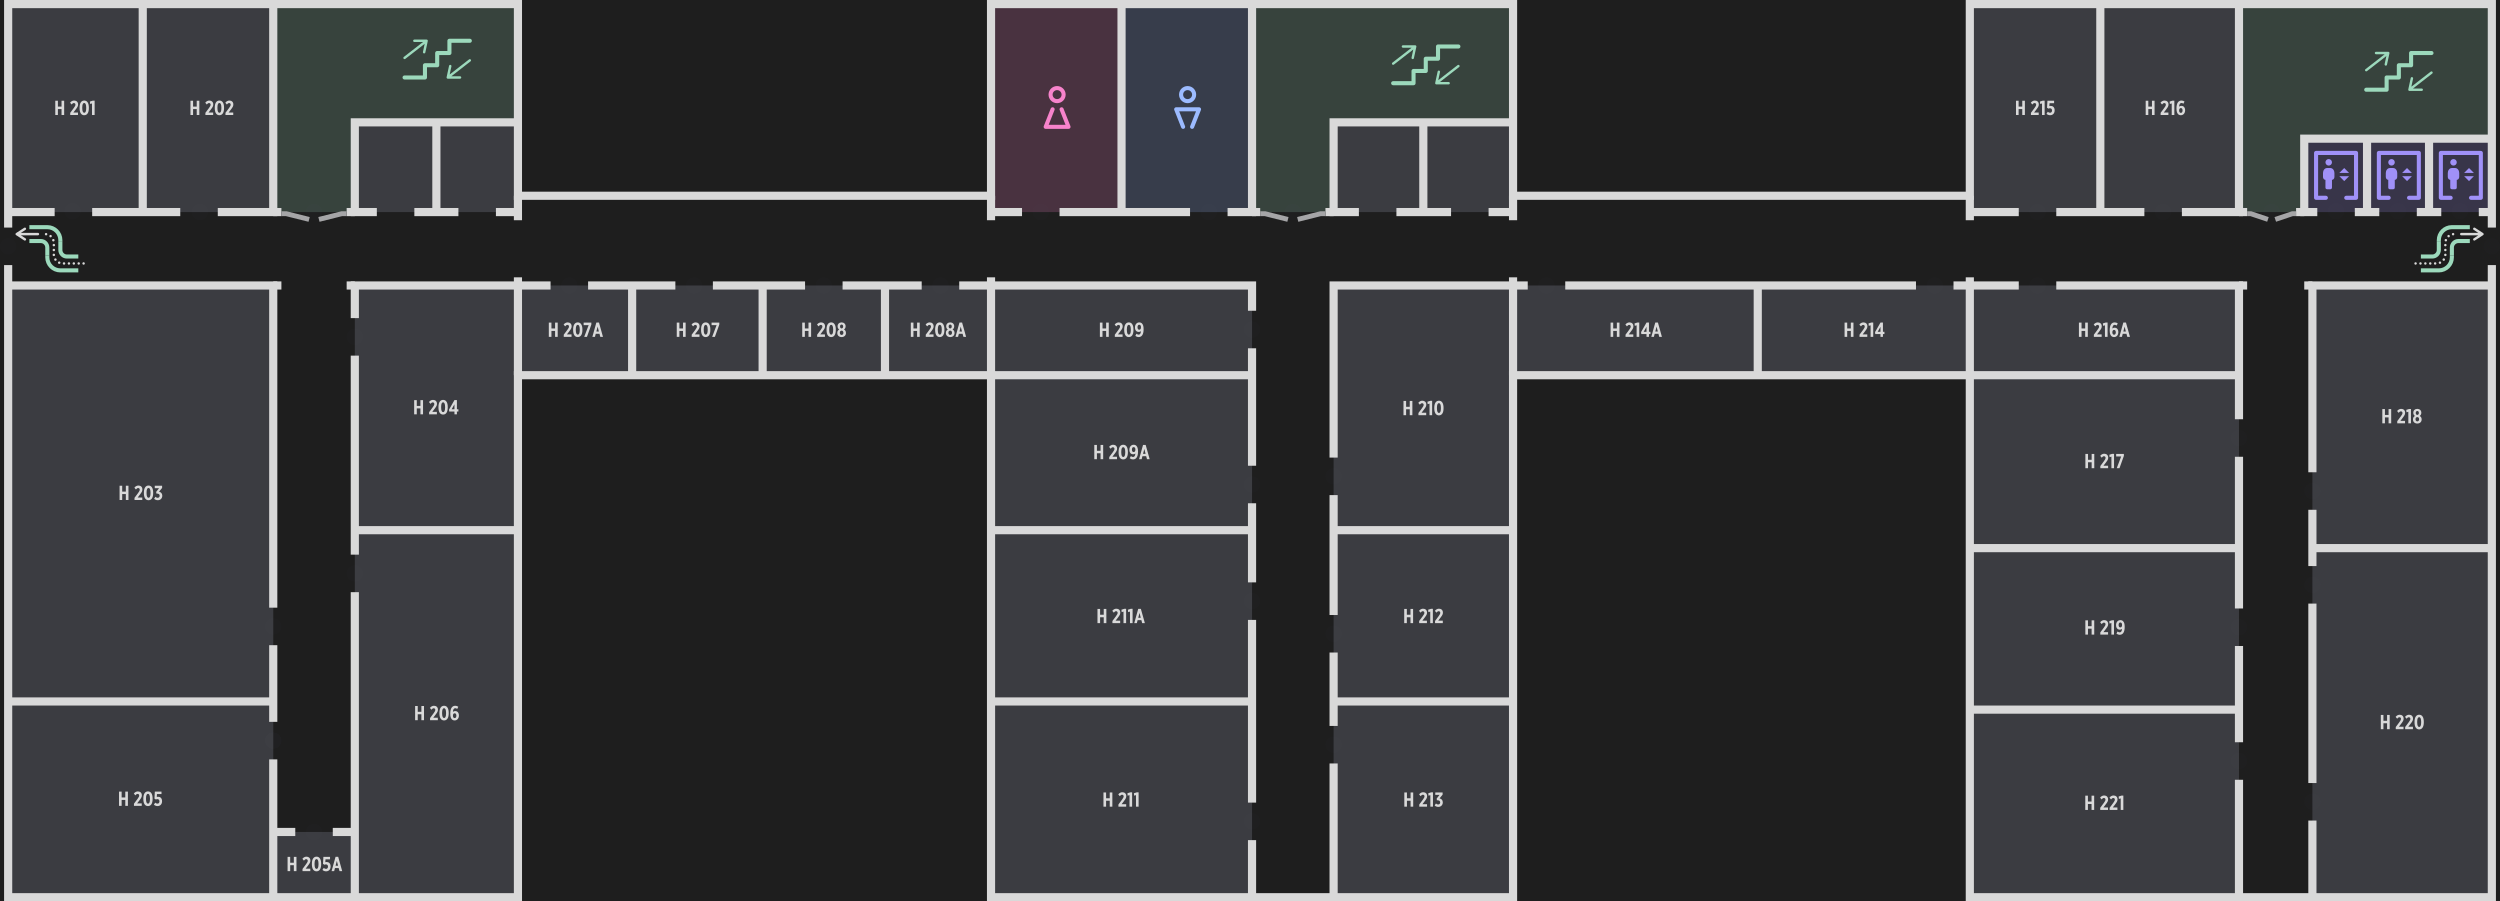 <svg width="3065" height="1105" viewBox="0 0 3065 1105" fill="none" xmlns="http://www.w3.org/2000/svg">
<rect width="3065" height="1105" fill="#1E1E1E"/>
<g id="Corpus N (BS)">
<rect width="7680" height="4320" transform="translate(-285 -3005)" fill="#1E1E1E"/>
<g id="N-2">
<rect width="3055" height="1105" transform="translate(5)" fill="#1E1E1E"/>
<g id="Spaces">
<rect id="n-2-wcw-1" opacity="0.2" x="1215" y="5" width="160" height="255" fill="#F783CB"/>
<rect id="n-2-wcm-1" opacity="0.2" x="1375" y="5" width="160" height="255" fill="#9CBBFF"/>
<rect id="!n-2-4" x="1635" y="150" width="110" height="110" fill="#3B3C41"/>
<rect id="!n-2-3" x="535" y="150" width="100" height="110" fill="#3B3C41"/>
<rect id="!n-2-2" x="435" y="150" width="100" height="110" fill="#3B3C41"/>
<rect id="!n-2-1" x="1745" y="150" width="110" height="110" fill="#3B3C41"/>
<path id="n-2-stair-3" opacity="0.2" d="M335 5H635V150H435V260H335V5Z" fill="#9CD9BC"/>
<path id="n-2-stair-2" opacity="0.2" d="M1535 5H1855V150H1635V260H1535V5Z" fill="#9CD9BC"/>
<path id="n-2-stair-1" opacity="0.2" d="M2745 5H3055V170H2825V260H2745V5Z" fill="#9CD9BC"/>
<rect id="n-2-lift-3" opacity="0.2" x="2978" y="170" width="77" height="90" fill="#A091F8"/>
<rect id="n-2-lift-2" opacity="0.2" x="2902" y="170" width="76" height="90" fill="#A091F8"/>
<rect id="n-2-lift-1" opacity="0.2" x="2825" y="170" width="77" height="90" fill="#A091F8"/>
<rect id="n-221" x="2415" y="870" width="330" height="230" fill="#3B3C41"/>
<rect id="n-220" x="2835" y="672" width="220" height="428" fill="#3B3C41"/>
<rect id="n-219" x="2415" y="672" width="330" height="196" fill="#3B3C41"/>
<rect id="n-218" x="2835" y="350" width="220" height="322" fill="#3B3C41"/>
<rect id="n-217" x="2415" y="460" width="330" height="212" fill="#3B3C41"/>
<rect id="n-216a" x="2415" y="350" width="330" height="110" fill="#3B3C41"/>
<rect id="n-216" x="2575" y="5" width="170" height="255" fill="#3B3C41"/>
<rect id="n-215" x="2415" y="5" width="160" height="255" fill="#3B3C41"/>
<rect id="n-214a" x="1855" y="350" width="300" height="110" fill="#3B3C41"/>
<rect id="n-214" x="2155" y="350" width="260" height="110" fill="#3B3C41"/>
<rect id="n-213" x="1635" y="860" width="220" height="240" fill="#3B3C41"/>
<rect id="n-212" x="1635" y="650" width="220" height="210" fill="#3B3C41"/>
<rect id="n-211a" x="1215" y="650" width="320" height="210" fill="#3B3C41"/>
<rect id="n-211" x="1215" y="860" width="320" height="240" fill="#3B3C41"/>
<rect id="n-210" x="1635" y="350" width="220" height="300" fill="#3B3C41"/>
<rect id="n-209a" x="1215" y="460" width="320" height="190" fill="#3B3C41"/>
<rect id="n-209" x="1215" y="350" width="320" height="110" fill="#3B3C41"/>
<rect id="n-208a" x="1085" y="350" width="130" height="110" fill="#3B3C41"/>
<rect id="n-208" x="935" y="350" width="150" height="110" fill="#3B3C41"/>
<rect id="n-207a" x="635" y="350" width="140" height="110" fill="#3B3C41"/>
<rect id="n-207" x="775" y="350" width="160" height="110" fill="#3B3C41"/>
<rect id="n-206" x="435" y="650" width="200" height="450" fill="#3B3C41"/>
<rect id="n-205a" x="335" y="1020" width="100" height="80" fill="#3B3C41"/>
<rect id="n-205" x="10" y="860" width="325" height="240" fill="#3B3C41"/>
<rect id="n-204" x="435" y="350" width="200" height="300" fill="#3B3C41"/>
<rect id="n-203" x="10" y="350" width="325" height="510" fill="#3B3C41"/>
<rect id="n-202" x="175" y="5" width="160" height="255" fill="#3B3C41"/>
<rect id="n-201" x="10" y="5" width="165" height="255" fill="#3B3C41"/>
</g>
<g id="Walls">
<path id="Subtract" fill-rule="evenodd" clip-rule="evenodd" d="M5 0H10H635H640V5V235H1210V5V0H1215H1855H1860V5V235H2410V5V0H2415H3055H3060V5V279H3050V10H2420V240V245H2415H1855H1850V240V10H1220V240V245H1215H635H630V240V10H15V279H5V5V0ZM3050 325V1095H2420V460V455H2415H1855H1850V460V1095H1220V460V455H1215H635H630V460V1095H15V325H5V1100V1105H10H635H640V1100V465H1210V1100V1105H1215H1855H1860V1100V465H2410V1100V1105H2415H3055H3060V1100V325H3050Z" fill="#D9D9D9"/>
<path id="Vector 137" d="M1855 340L1855 460" stroke="#D9D9D9" stroke-width="10"/>
<path id="Vector 150" d="M1215 340L1215 350" stroke="#D9D9D9" stroke-width="10"/>
<path id="Vector 211" d="M2415 340L2415 350" stroke="#D9D9D9" stroke-width="10"/>
<path id="Vector 205" d="M635 340L635 460" stroke="#D9D9D9" stroke-width="10"/>
<path id="Vector 140" d="M1635 650H1855" stroke="#D9D9D9" stroke-width="10"/>
<path id="Vector 207" d="M435 650H635" stroke="#D9D9D9" stroke-width="10"/>
<path id="Vector 143" d="M1215 460L1535 460" stroke="#D9D9D9" stroke-width="10"/>
<path id="Vector 141" d="M1635 860H1855" stroke="#D9D9D9" stroke-width="10"/>
<path id="Vector 144" d="M1215 860H1535" stroke="#D9D9D9" stroke-width="10"/>
<path id="Vector 289" d="M1215 650H1535" stroke="#D9D9D9" stroke-width="10"/>
<path id="Vector 210" d="M10 860H335" stroke="#D9D9D9" stroke-width="10"/>
<path id="Vector 146" d="M1375 260V5" stroke="#D9D9D9" stroke-width="10"/>
<path id="Vector 149" d="M1745 150V260" stroke="#D9D9D9" stroke-width="10"/>
<path id="Subtract_2" fill-rule="evenodd" clip-rule="evenodd" d="M1540 5V260V265H1535H1505V255H1530V5H1540ZM1459 255V265H1299V255H1459ZM1253 255V265H1215V255H1253Z" fill="#D9D9D9"/>
<path id="Subtract_3" fill-rule="evenodd" clip-rule="evenodd" d="M1855 145H1635H1630V150L1630 260V265H1635H1666V255H1640L1640 155H1855V145ZM1712 255V265H1779V255H1712ZM1850 265H1825V255H1850V240H1860V260V270H1850V265Z" fill="#D9D9D9"/>
<path id="Vector 138" d="M1215 240L1215 270" stroke="#D9D9D9" stroke-width="10"/>
<path id="Vector 212" d="M2415 240L2415 270" stroke="#D9D9D9" stroke-width="10"/>
<path id="Vector 206" d="M635 240L635 270" stroke="#D9D9D9" stroke-width="10"/>
<path id="Subtract_4" fill-rule="evenodd" clip-rule="evenodd" d="M1210 345H1215H1535H1540V350V381H1530V355H1220V461H1210V350V345ZM1530 427V571H1540V427H1530ZM1530 714V617H1540V714H1530ZM1530 760V984H1540V760H1530ZM1530 1100V1030H1540V1100H1530Z" fill="#D9D9D9"/>
<path id="Subtract_5" fill-rule="evenodd" clip-rule="evenodd" d="M330 355H10V345H335H340V350V745H330V355ZM330 885V791H340V885H330ZM330 931V1100H340V931H330Z" fill="#D9D9D9"/>
<path id="Subtract_6" fill-rule="evenodd" clip-rule="evenodd" d="M1635 345H1630V350V561H1640V355H1855V345H1635ZM1630 607V754H1640V607H1630ZM1630 890V800H1640V890H1630ZM1630 936V1100H1640V936H1630Z" fill="#D9D9D9"/>
<path id="Vector 204" d="M935 350V460" stroke="#D9D9D9" stroke-width="10"/>
<path id="Vector 287" d="M775 350V460" stroke="#D9D9D9" stroke-width="10"/>
<path id="Vector 288" d="M1085 350V460" stroke="#D9D9D9" stroke-width="10"/>
<path id="Vector 218" d="M2155 350V460" stroke="#D9D9D9" stroke-width="10"/>
<path id="Vector 220" d="M2415 350V460" stroke="#D9D9D9" stroke-width="10"/>
<path id="Vector 221" d="M2745 460H2415" stroke="#D9D9D9" stroke-width="10"/>
<path id="Vector 222" d="M2745 870H2415" stroke="#D9D9D9" stroke-width="10"/>
<path id="Vector 290" d="M2745 672H2415" stroke="#D9D9D9" stroke-width="10"/>
<path id="Vector 224" d="M3055 672L2835 672" stroke="#D9D9D9" stroke-width="10"/>
<path id="Subtract_7" fill-rule="evenodd" clip-rule="evenodd" d="M1130 355V345H1033V355H1130ZM1176 355H1215V345H1176V355ZM874 345H987V355H874V345ZM828 345H721V355H828V345ZM435 345H675V355H440V390H430V350V345H435ZM430 436V680H440V436H430ZM430 1100V726H440V1100H430Z" fill="#D9D9D9"/>
<path id="Subtract_8" fill-rule="evenodd" clip-rule="evenodd" d="M330 255V5H340V260V265H335H267V255H330ZM221 255H113V265H221V255ZM67 255V265H10V255H67Z" fill="#D9D9D9"/>
<path id="Subtract_9" fill-rule="evenodd" clip-rule="evenodd" d="M362 1025L362 1015L335 1015V1025L362 1025ZM408 1025L435 1025V1015L408 1015V1025Z" fill="#D9D9D9"/>
<path id="Vector 214" d="M535 150L535 260" stroke="#D9D9D9" stroke-width="10"/>
<path id="Subtract_10" fill-rule="evenodd" clip-rule="evenodd" d="M2750 5V260V265H2745H2675V255H2740V5H2750ZM2629 255V265H2521V255H2629ZM2475 255V265H2415V255H2475Z" fill="#D9D9D9"/>
<path id="Vector 227" d="M2978 170V260" stroke="#D9D9D9" stroke-width="10"/>
<path id="Vector 226" d="M2902 170V260" stroke="#D9D9D9" stroke-width="10"/>
<path id="Vector 228" d="M2575 260V5" stroke="#D9D9D9" stroke-width="10"/>
<path id="Subtract_11" fill-rule="evenodd" clip-rule="evenodd" d="M2825 165L2820 165V170V260V265H2825H2841L2841 255H2830V175L3055 175V165L2825 165ZM2887 255V265H2917V255H2887ZM2963 265H2993V255H2963V265ZM3055 265H3039V255H3055V265Z" fill="#D9D9D9"/>
<path id="Subtract_12" fill-rule="evenodd" clip-rule="evenodd" d="M2835 345H2830V350V579H2840V355H3055V345H2835ZM2830 625V694H2840V625H2830ZM2830 960V740H2840V960H2830ZM2830 1006V1100H2840V1006H2830Z" fill="#D9D9D9"/>
<path id="Subtract_13" fill-rule="evenodd" clip-rule="evenodd" d="M2475 345V355H2395V345H2475ZM2740 355H2521V345H2745H2750V350V514H2740V355ZM2349 355V345H1919V355H2349ZM2740 746V560H2750V746H2740ZM2740 956V1100H2750V956H2740ZM2740 910H2750V792H2740V910ZM1873 345L1873 355H1855V345H1873Z" fill="#D9D9D9"/>
<path id="Vector 229" d="M175 260V5" stroke="#D9D9D9" stroke-width="10"/>
<path id="Subtract_14" fill-rule="evenodd" clip-rule="evenodd" d="M430 145H435H635V155H440V255H462L462 265H435H430V260V150V145ZM562 265H508V255H562V265ZM608 265H635V255H608V265Z" fill="#D9D9D9"/>
<path id="Subtract_15" fill-rule="evenodd" clip-rule="evenodd" d="M1545 265L1545 255H1535V265H1545ZM1625 265H1635V255H1625V265Z" fill="#D9D9D9"/>
<path id="Vector 285" d="M2745 260H2755" stroke="#D9D9D9" stroke-width="10"/>
<path id="Vector 286" d="M2815 260H2825" stroke="#D9D9D9" stroke-width="10"/>
<path id="Vector 281" d="M2745 350H2755" stroke="#D9D9D9" stroke-width="10"/>
<path id="Vector 282" d="M2825 350H2835" stroke="#D9D9D9" stroke-width="10"/>
<path id="Vector 283" d="M335 350H345" stroke="#D9D9D9" stroke-width="10"/>
<path id="Vector 284" d="M425 350H435" stroke="#D9D9D9" stroke-width="10"/>
<path id="Subtract_16" fill-rule="evenodd" clip-rule="evenodd" d="M345 265L345 255H335V265H345ZM425 265H435V255H425V265Z" fill="#D9D9D9"/>
</g>
<g id="Textes">
<path id="b_n_221" d="M2556.56 993V975.528H2559.78V982.704H2564.24V975.528H2567.46V993H2564.24V985.728H2559.78V993H2556.56ZM2574.88 993V990.336L2579.32 984.36C2580.81 982.344 2581.29 981.384 2581.29 980.28C2581.29 979.056 2580.42 978.336 2579.37 978.336C2578.31 978.336 2577.52 978.984 2576.58 980.136L2574.71 977.904C2576.03 976.176 2577.86 975.264 2579.68 975.264C2582.44 975.264 2584.53 976.968 2584.53 979.992V980.04C2584.53 982.008 2583.86 983.256 2581.82 985.944L2578.74 989.976H2584.41V993H2574.88ZM2586.41 993V990.336L2590.85 984.36C2592.34 982.344 2592.82 981.384 2592.82 980.28C2592.82 979.056 2591.95 978.336 2590.9 978.336C2589.84 978.336 2589.05 978.984 2588.11 980.136L2586.24 977.904C2587.56 976.176 2589.39 975.264 2591.21 975.264C2593.97 975.264 2596.06 976.968 2596.06 979.992V980.04C2596.06 982.008 2595.39 983.256 2593.35 985.944L2590.27 989.976H2595.94V993H2586.41ZM2600.01 993V978.816L2597.75 979.488L2597.46 976.512L2600.97 975.408H2603.22V993H2600.01Z" fill="#D9D9D9"/>
<path id="b_n_220" d="M2918.88 894V876.528H2922.09V883.704H2926.56V876.528H2929.77V894H2926.56V886.728H2922.09V894H2918.88ZM2937.2 894V891.336L2941.64 885.36C2943.12 883.344 2943.6 882.384 2943.6 881.28C2943.6 880.056 2942.74 879.336 2941.68 879.336C2940.63 879.336 2939.84 879.984 2938.9 881.136L2937.03 878.904C2938.35 877.176 2940.17 876.264 2942 876.264C2944.76 876.264 2946.84 877.968 2946.84 880.992V881.04C2946.84 883.008 2946.17 884.256 2944.13 886.944L2941.06 890.976H2946.72V894H2937.2ZM2948.73 894V891.336L2953.17 885.36C2954.65 883.344 2955.13 882.384 2955.13 881.28C2955.13 880.056 2954.27 879.336 2953.21 879.336C2952.16 879.336 2951.37 879.984 2950.43 881.136L2948.56 878.904C2949.88 877.176 2951.7 876.264 2953.53 876.264C2956.29 876.264 2958.37 877.968 2958.37 880.992V881.04C2958.37 883.008 2957.7 884.256 2955.66 886.944L2952.59 890.976H2958.25V894H2948.73ZM2965.9 894.264C2962.32 894.264 2960.21 891.264 2960.21 885.576V884.976C2960.21 879.24 2962.37 876.264 2965.92 876.264C2969.45 876.264 2971.59 879.264 2971.59 884.952V885.552C2971.59 891.288 2969.45 894.264 2965.9 894.264ZM2965.92 891.288C2967.34 891.288 2968.35 889.752 2968.35 885.48V885.072C2968.35 880.8 2967.27 879.24 2965.9 879.24C2964.48 879.24 2963.47 880.776 2963.47 885.048V885.456C2963.47 889.728 2964.53 891.288 2965.92 891.288Z" fill="#D9D9D9"/>
<path id="b_n_219" d="M2556.64 778V760.528H2559.86V767.704H2564.32V760.528H2567.54V778H2564.32V770.728H2559.86V778H2556.64ZM2574.96 778V775.336L2579.4 769.36C2580.89 767.344 2581.37 766.384 2581.37 765.28C2581.37 764.056 2580.5 763.336 2579.45 763.336C2578.39 763.336 2577.6 763.984 2576.66 765.136L2574.79 762.904C2576.11 761.176 2577.93 760.264 2579.76 760.264C2582.52 760.264 2584.61 761.968 2584.61 764.992V765.04C2584.61 767.008 2583.93 768.256 2581.89 770.944L2578.82 774.976H2584.49V778H2574.96ZM2588.55 778V763.816L2586.3 764.488L2586.01 761.512L2589.51 760.408H2591.77V778H2588.55ZM2598.73 775.288C2600.43 775.288 2601.49 773.776 2601.61 771.016C2600.82 771.664 2599.91 771.976 2598.78 771.976C2596.5 771.976 2594.29 770.272 2594.29 766.432V766.36C2594.29 762.712 2596.62 760.264 2599.5 760.264C2600.91 760.264 2602.04 760.72 2602.91 761.608C2604.11 762.88 2604.87 764.704 2604.87 768.496V768.736C2604.87 775.336 2602.47 778.264 2598.71 778.264C2597.36 778.264 2596.09 777.856 2594.75 776.824L2596.14 774.16C2596.88 774.76 2597.77 775.288 2598.73 775.288ZM2599.52 769.24C2600.87 769.24 2601.66 768.136 2601.66 766.216V766.192C2601.66 764.272 2600.87 763.144 2599.52 763.144C2598.18 763.144 2597.41 764.272 2597.41 766.192V766.216C2597.41 768.136 2598.2 769.24 2599.52 769.24Z" fill="#D9D9D9"/>
<path id="b_n_218" d="M2920.71 519V501.528H2923.93V508.704H2928.39V501.528H2931.61V519H2928.39V511.728H2923.93V519H2920.71ZM2939.03 519V516.336L2943.47 510.36C2944.96 508.344 2945.44 507.384 2945.44 506.28C2945.44 505.056 2944.57 504.336 2943.52 504.336C2942.46 504.336 2941.67 504.984 2940.73 506.136L2938.86 503.904C2940.18 502.176 2942 501.264 2943.83 501.264C2946.59 501.264 2948.68 502.968 2948.68 505.992V506.04C2948.68 508.008 2948 509.256 2945.96 511.944L2942.89 515.976H2948.56V519H2939.03ZM2952.62 519V504.816L2950.37 505.488L2950.08 502.512L2953.58 501.408H2955.84V519H2952.62ZM2963.62 519.264C2960.54 519.264 2958.31 517.344 2958.31 514.272V514.152C2958.31 511.92 2959.39 510.696 2960.74 509.952C2959.51 509.208 2958.7 507.888 2958.7 506.088V505.968C2958.7 503.208 2960.74 501.264 2963.62 501.264C2966.5 501.264 2968.54 503.208 2968.54 505.968V506.088C2968.54 507.888 2967.7 509.208 2966.52 509.952C2967.86 510.696 2968.94 511.92 2968.94 514.152V514.272C2968.94 517.344 2966.69 519.264 2963.62 519.264ZM2963.62 508.68C2964.67 508.68 2965.54 507.744 2965.54 506.232V506.208C2965.54 504.672 2964.65 503.88 2963.62 503.88C2962.58 503.88 2961.7 504.672 2961.7 506.208V506.232C2961.7 507.744 2962.56 508.68 2963.62 508.68ZM2963.62 516.624C2964.84 516.624 2965.82 515.688 2965.82 513.984V513.936C2965.82 512.304 2964.86 511.344 2963.62 511.344C2962.37 511.344 2961.43 512.304 2961.43 513.936V513.984C2961.43 515.688 2962.39 516.624 2963.62 516.624Z" fill="#D9D9D9"/>
<path id="b_n_217" d="M2556.69 574V556.528H2559.91V563.704H2564.37V556.528H2567.59V574H2564.37V566.728H2559.91V574H2556.69ZM2575.01 574V571.336L2579.45 565.36C2580.94 563.344 2581.42 562.384 2581.42 561.28C2581.42 560.056 2580.55 559.336 2579.5 559.336C2578.44 559.336 2577.65 559.984 2576.71 561.136L2574.84 558.904C2576.16 557.176 2577.98 556.264 2579.81 556.264C2582.57 556.264 2584.66 557.968 2584.66 560.992V561.04C2584.66 563.008 2583.98 564.256 2581.94 566.944L2578.87 570.976H2584.54V574H2575.01ZM2588.6 574V559.816L2586.35 560.488L2586.06 557.512L2589.56 556.408H2591.82V574H2588.6ZM2595.11 574L2600.56 559.624H2594.41V556.528H2603.87V558.904L2598.49 574H2595.11Z" fill="#D9D9D9"/>
<path id="b_n_216&#208;&#176;" d="M2548.76 413V395.528H2551.98V402.704H2556.44V395.528H2559.66V413H2556.44V405.728H2551.98V413H2548.76ZM2567.08 413V410.336L2571.52 404.36C2573.01 402.344 2573.49 401.384 2573.49 400.28C2573.49 399.056 2572.62 398.336 2571.57 398.336C2570.51 398.336 2569.72 398.984 2568.78 400.136L2566.91 397.904C2568.23 396.176 2570.05 395.264 2571.88 395.264C2574.64 395.264 2576.73 396.968 2576.73 399.992V400.04C2576.73 402.008 2576.05 403.256 2574.01 405.944L2570.94 409.976H2576.61V413H2567.08ZM2580.67 413V398.816L2578.42 399.488L2578.13 396.512L2581.63 395.408H2583.89V413H2580.67ZM2591.88 413.264C2590.47 413.264 2589.34 412.808 2588.47 411.92C2587.27 410.72 2586.51 408.776 2586.51 405.032V404.792C2586.51 398.192 2588.91 395.264 2592.67 395.264C2594.02 395.264 2595.22 395.672 2596.37 396.512L2594.98 399.176C2594.52 398.768 2593.63 398.24 2592.65 398.24C2590.92 398.24 2589.87 399.8 2589.75 402.752C2590.54 402.104 2591.45 401.744 2592.63 401.744C2594.86 401.744 2597.09 403.424 2597.09 407.192V407.264C2597.09 410.84 2594.79 413.264 2591.88 413.264ZM2591.86 410.384C2593.2 410.384 2593.97 409.256 2593.97 407.432V407.408C2593.97 405.584 2593.18 404.48 2591.86 404.48C2590.54 404.48 2589.75 405.584 2589.75 407.408V407.432C2589.75 409.256 2590.51 410.384 2591.86 410.384ZM2598.33 413L2603.2 395.456H2606.44L2611.34 413H2608.05L2607.06 409.28H2602.46L2601.5 413H2598.33ZM2603.22 406.424H2606.3L2604.78 400.424L2603.22 406.424Z" fill="#D9D9D9"/>
<path id="b_n_216" d="M2630.62 141V123.528H2633.83V130.704H2638.3V123.528H2641.51V141H2638.3V133.728H2633.83V141H2630.62ZM2648.93 141V138.336L2653.37 132.36C2654.86 130.344 2655.34 129.384 2655.34 128.28C2655.34 127.056 2654.48 126.336 2653.42 126.336C2652.37 126.336 2651.57 126.984 2650.64 128.136L2648.77 125.904C2650.09 124.176 2651.91 123.264 2653.73 123.264C2656.49 123.264 2658.58 124.968 2658.58 127.992V128.04C2658.58 130.008 2657.91 131.256 2655.87 133.944L2652.8 137.976H2658.46V141H2648.93ZM2662.53 141V126.816L2660.27 127.488L2659.99 124.512L2663.49 123.408H2665.75V141H2662.53ZM2673.74 141.264C2672.32 141.264 2671.19 140.808 2670.33 139.92C2669.13 138.72 2668.36 136.776 2668.36 133.032V132.792C2668.36 126.192 2670.76 123.264 2674.53 123.264C2675.87 123.264 2677.07 123.672 2678.23 124.512L2676.83 127.176C2676.38 126.768 2675.49 126.24 2674.51 126.24C2672.78 126.24 2671.72 127.8 2671.6 130.752C2672.39 130.104 2673.31 129.744 2674.48 129.744C2676.71 129.744 2678.95 131.424 2678.95 135.192V135.264C2678.95 138.84 2676.64 141.264 2673.74 141.264ZM2673.71 138.384C2675.06 138.384 2675.83 137.256 2675.83 135.432V135.408C2675.83 133.584 2675.03 132.48 2673.71 132.48C2672.39 132.48 2671.6 133.584 2671.6 135.408V135.432C2671.6 137.256 2672.37 138.384 2673.71 138.384Z" fill="#D9D9D9"/>
<path id="b_n_215" d="M2471.61 141V123.528H2474.82V130.704H2479.29V123.528H2482.5V141H2479.29V133.728H2474.82V141H2471.61ZM2489.93 141V138.336L2494.37 132.36C2495.85 130.344 2496.33 129.384 2496.33 128.28C2496.33 127.056 2495.47 126.336 2494.41 126.336C2493.36 126.336 2492.57 126.984 2491.63 128.136L2489.76 125.904C2491.08 124.176 2492.9 123.264 2494.73 123.264C2497.49 123.264 2499.57 124.968 2499.57 127.992V128.04C2499.57 130.008 2498.9 131.256 2496.86 133.944L2493.79 137.976H2499.45V141H2489.93ZM2503.52 141V126.816L2501.27 127.488L2500.98 124.512L2504.48 123.408H2506.74V141H2503.52ZM2513.46 141.264C2511.83 141.264 2510.24 140.664 2508.99 139.536L2510.6 137.016C2511.47 137.784 2512.23 138.24 2513.36 138.24C2514.83 138.24 2515.81 137.16 2515.81 135.432V135.408C2515.81 133.68 2514.68 132.744 2513.24 132.744C2512.55 132.744 2511.95 132.936 2511.39 133.2L2509.67 132.072L2510.15 123.528H2518.31V126.528H2512.74L2512.52 130.032C2512.98 129.912 2513.43 129.816 2514.13 129.816C2516.63 129.816 2519 131.352 2519 135.264V135.336C2519 139.056 2516.63 141.264 2513.46 141.264Z" fill="#D9D9D9"/>
<path id="b_n_214&#208;&#176;" d="M1974.58 413V395.528H1977.8V402.704H1982.26V395.528H1985.48V413H1982.26V405.728H1977.8V413H1974.58ZM1992.9 413V410.336L1997.34 404.36C1998.83 402.344 1999.31 401.384 1999.31 400.28C1999.31 399.056 1998.45 398.336 1997.39 398.336C1996.33 398.336 1995.54 398.984 1994.61 400.136L1992.73 397.904C1994.05 396.176 1995.88 395.264 1997.7 395.264C2000.46 395.264 2002.55 396.968 2002.55 399.992V400.04C2002.55 402.008 2001.88 403.256 1999.84 405.944L1996.77 409.976H2002.43V413H1992.9ZM2006.5 413V398.816L2004.24 399.488L2003.95 396.512L2007.46 395.408H2009.71V413H2006.5ZM2018.62 413V409.544H2012.21L2011.95 407.168L2018.64 395.456H2021.62V406.784H2023.47V409.544H2021.62V413H2018.62ZM2015.16 406.784H2018.62V400.64L2015.16 406.784ZM2024.5 413L2029.38 395.456H2032.62L2037.51 413H2034.22L2033.24 409.28H2028.63L2027.67 413H2024.5ZM2029.4 406.424H2032.47L2030.96 400.424L2029.4 406.424Z" fill="#D9D9D9"/>
<path id="b_n_214" d="M2261.44 413V395.528H2264.66V402.704H2269.12V395.528H2272.34V413H2269.12V405.728H2264.66V413H2261.44ZM2279.76 413V410.336L2284.2 404.36C2285.69 402.344 2286.17 401.384 2286.17 400.28C2286.17 399.056 2285.3 398.336 2284.25 398.336C2283.19 398.336 2282.4 398.984 2281.46 400.136L2279.59 397.904C2280.91 396.176 2282.73 395.264 2284.56 395.264C2287.32 395.264 2289.41 396.968 2289.41 399.992V400.04C2289.41 402.008 2288.73 403.256 2286.69 405.944L2283.62 409.976H2289.29V413H2279.76ZM2293.35 413V398.816L2291.1 399.488L2290.81 396.512L2294.31 395.408H2296.57V413H2293.35ZM2305.47 413V409.544H2299.07L2298.8 407.168L2305.5 395.456H2308.47V406.784H2310.32V409.544H2308.47V413H2305.47ZM2302.02 406.784H2305.47V400.64L2302.02 406.784Z" fill="#D9D9D9"/>
<path id="b_n_213" d="M1721.69 989V971.528H1724.91V978.704H1729.37V971.528H1732.59V989H1729.37V981.728H1724.91V989H1721.69ZM1740.01 989V986.336L1744.45 980.36C1745.94 978.344 1746.42 977.384 1746.42 976.28C1746.42 975.056 1745.55 974.336 1744.5 974.336C1743.44 974.336 1742.65 974.984 1741.71 976.136L1739.84 973.904C1741.16 972.176 1742.98 971.264 1744.81 971.264C1747.57 971.264 1749.66 972.968 1749.66 975.992V976.04C1749.66 978.008 1748.98 979.256 1746.94 981.944L1743.87 985.976H1749.54V989H1740.01ZM1753.6 989V974.816L1751.35 975.488L1751.06 972.512L1754.56 971.408H1756.82V989H1753.6ZM1763.42 989.264C1761.57 989.264 1760.01 988.592 1758.88 987.536L1760.47 985.04C1761.02 985.592 1761.91 986.288 1763.23 986.288C1764.64 986.288 1765.68 985.328 1765.68 983.768V983.72C1765.68 982.064 1764.38 981.104 1761.98 981.104H1761.62L1761.38 979.016L1764.88 974.528H1759.65V971.528H1768.65V974.216L1764.91 978.8C1767 979.304 1768.87 980.792 1768.87 983.624V983.72C1768.87 987.08 1766.49 989.264 1763.42 989.264Z" fill="#D9D9D9"/>
<path id="b_n_212" d="M1721.56 764V746.528H1724.78V753.704H1729.24V746.528H1732.46V764H1729.24V756.728H1724.78V764H1721.56ZM1739.88 764V761.336L1744.32 755.36C1745.81 753.344 1746.29 752.384 1746.29 751.28C1746.29 750.056 1745.42 749.336 1744.37 749.336C1743.31 749.336 1742.52 749.984 1741.58 751.136L1739.71 748.904C1741.03 747.176 1742.86 746.264 1744.68 746.264C1747.44 746.264 1749.53 747.968 1749.53 750.992V751.04C1749.53 753.008 1748.86 754.256 1746.82 756.944L1743.74 760.976H1749.41V764H1739.88ZM1753.47 764V749.816L1751.22 750.488L1750.93 747.512L1754.43 746.408H1756.69V764H1753.47ZM1759.36 764V761.336L1763.8 755.36C1765.28 753.344 1765.76 752.384 1765.76 751.28C1765.76 750.056 1764.9 749.336 1763.84 749.336C1762.79 749.336 1762 749.984 1761.06 751.136L1759.19 748.904C1760.51 747.176 1762.33 746.264 1764.16 746.264C1766.92 746.264 1769 747.968 1769 750.992V751.04C1769 753.008 1768.33 754.256 1766.29 756.944L1763.22 760.976H1768.88V764H1759.36Z" fill="#D9D9D9"/>
<path id="b_n_211&#208;&#176;" d="M1345.5 764V746.528H1348.71V753.704H1353.18V746.528H1356.39V764H1353.18V756.728H1348.71V764H1345.5ZM1363.82 764V761.336L1368.26 755.36C1369.74 753.344 1370.22 752.384 1370.22 751.28C1370.22 750.056 1369.36 749.336 1368.3 749.336C1367.25 749.336 1366.46 749.984 1365.52 751.136L1363.65 748.904C1364.97 747.176 1366.79 746.264 1368.62 746.264C1371.38 746.264 1373.46 747.968 1373.46 750.992V751.04C1373.46 753.008 1372.79 754.256 1370.75 756.944L1367.68 760.976H1373.34V764H1363.82ZM1377.41 764V749.816L1375.16 750.488L1374.87 747.512L1378.37 746.408H1380.63V764H1377.41ZM1385.36 764V749.816L1383.1 750.488L1382.81 747.512L1386.32 746.408H1388.57V764H1385.36ZM1390.59 764L1395.46 746.456H1398.7L1403.6 764H1400.31L1399.33 760.28H1394.72L1393.76 764H1390.59ZM1395.49 757.424H1398.56L1397.05 751.424L1395.49 757.424Z" fill="#D9D9D9"/>
<path id="b_n_211" d="M1352.85 989V971.528H1356.07V978.704H1360.53V971.528H1363.75V989H1360.53V981.728H1356.07V989H1352.85ZM1371.17 989V986.336L1375.61 980.36C1377.1 978.344 1377.58 977.384 1377.58 976.28C1377.58 975.056 1376.72 974.336 1375.66 974.336C1374.6 974.336 1373.81 974.984 1372.88 976.136L1371 973.904C1372.32 972.176 1374.15 971.264 1375.97 971.264C1378.73 971.264 1380.82 972.968 1380.82 975.992V976.04C1380.82 978.008 1380.15 979.256 1378.11 981.944L1375.04 985.976H1380.7V989H1371.17ZM1384.77 989V974.816L1382.51 975.488L1382.22 972.512L1385.73 971.408H1387.98V989H1384.77ZM1392.71 989V974.816L1390.46 975.488L1390.17 972.512L1393.67 971.408H1395.93V989H1392.71Z" fill="#D9D9D9"/>
<path id="b_n_210" d="M1720.67 509V491.528H1723.89V498.704H1728.35V491.528H1731.57V509H1728.35V501.728H1723.89V509H1720.67ZM1738.99 509V506.336L1743.43 500.36C1744.92 498.344 1745.4 497.384 1745.4 496.28C1745.4 495.056 1744.53 494.336 1743.48 494.336C1742.42 494.336 1741.63 494.984 1740.69 496.136L1738.82 493.904C1740.14 492.176 1741.96 491.264 1743.79 491.264C1746.55 491.264 1748.64 492.968 1748.64 495.992V496.04C1748.64 498.008 1747.96 499.256 1745.92 501.944L1742.85 505.976H1748.52V509H1738.99ZM1752.58 509V494.816L1750.33 495.488L1750.04 492.512L1753.54 491.408H1755.8V509H1752.58ZM1764.11 509.264C1760.53 509.264 1758.42 506.264 1758.42 500.576V499.976C1758.42 494.24 1760.58 491.264 1764.13 491.264C1767.66 491.264 1769.79 494.264 1769.79 499.952V500.552C1769.79 506.288 1767.66 509.264 1764.11 509.264ZM1764.13 506.288C1765.55 506.288 1766.55 504.752 1766.55 500.48V500.072C1766.55 495.8 1765.47 494.24 1764.11 494.24C1762.69 494.24 1761.68 495.776 1761.68 500.048V500.456C1761.68 504.728 1762.74 506.288 1764.13 506.288Z" fill="#D9D9D9"/>
<path id="b_n_209&#208;&#176;" d="M1341.6 563V545.528H1344.82V552.704H1349.28V545.528H1352.5V563H1349.28V555.728H1344.82V563H1341.6ZM1359.92 563V560.336L1364.36 554.36C1365.85 552.344 1366.33 551.384 1366.33 550.28C1366.33 549.056 1365.46 548.336 1364.41 548.336C1363.35 548.336 1362.56 548.984 1361.62 550.136L1359.75 547.904C1361.07 546.176 1362.89 545.264 1364.72 545.264C1367.48 545.264 1369.57 546.968 1369.57 549.992V550.04C1369.57 552.008 1368.89 553.256 1366.85 555.944L1363.78 559.976H1369.45V563H1359.92ZM1377.09 563.264C1373.51 563.264 1371.4 560.264 1371.4 554.576V553.976C1371.4 548.24 1373.56 545.264 1377.11 545.264C1380.64 545.264 1382.78 548.264 1382.78 553.952V554.552C1382.78 560.288 1380.64 563.264 1377.09 563.264ZM1377.11 560.288C1378.53 560.288 1379.54 558.752 1379.54 554.48V554.072C1379.54 549.8 1378.46 548.24 1377.09 548.24C1375.67 548.24 1374.67 549.776 1374.67 554.048V554.456C1374.67 558.728 1375.72 560.288 1377.11 560.288ZM1389.06 560.288C1390.76 560.288 1391.82 558.776 1391.94 556.016C1391.15 556.664 1390.23 556.976 1389.11 556.976C1386.83 556.976 1384.62 555.272 1384.62 551.432V551.36C1384.62 547.712 1386.95 545.264 1389.83 545.264C1391.24 545.264 1392.37 545.72 1393.23 546.608C1394.43 547.88 1395.2 549.704 1395.2 553.496V553.736C1395.2 560.336 1392.8 563.264 1389.03 563.264C1387.69 563.264 1386.42 562.856 1385.07 561.824L1386.47 559.16C1387.21 559.76 1388.1 560.288 1389.06 560.288ZM1389.85 554.24C1391.19 554.24 1391.99 553.136 1391.99 551.216V551.192C1391.99 549.272 1391.19 548.144 1389.85 548.144C1388.51 548.144 1387.74 549.272 1387.74 551.192V551.216C1387.74 553.136 1388.53 554.24 1389.85 554.24ZM1396.49 563L1401.36 545.456H1404.6L1409.5 563H1406.21L1405.22 559.28H1400.62L1399.66 563H1396.49ZM1401.38 556.424H1404.46L1402.94 550.424L1401.38 556.424Z" fill="#D9D9D9"/>
<path id="b_n_209" d="M1348.46 413V395.528H1351.67V402.704H1356.14V395.528H1359.35V413H1356.14V405.728H1351.67V413H1348.46ZM1366.77 413V410.336L1371.21 404.36C1372.7 402.344 1373.18 401.384 1373.18 400.28C1373.18 399.056 1372.32 398.336 1371.26 398.336C1370.21 398.336 1369.41 398.984 1368.48 400.136L1366.61 397.904C1367.93 396.176 1369.75 395.264 1371.57 395.264C1374.33 395.264 1376.42 396.968 1376.42 399.992V400.04C1376.42 402.008 1375.75 403.256 1373.71 405.944L1370.64 409.976H1376.3V413H1366.77ZM1383.94 413.264C1380.37 413.264 1378.26 410.264 1378.26 404.576V403.976C1378.26 398.24 1380.42 395.264 1383.97 395.264C1387.5 395.264 1389.63 398.264 1389.63 403.952V404.552C1389.63 410.288 1387.5 413.264 1383.94 413.264ZM1383.97 410.288C1385.38 410.288 1386.39 408.752 1386.39 404.48V404.072C1386.39 399.8 1385.31 398.24 1383.94 398.24C1382.53 398.24 1381.52 399.776 1381.52 404.048V404.456C1381.52 408.728 1382.58 410.288 1383.97 410.288ZM1395.91 410.288C1397.62 410.288 1398.67 408.776 1398.79 406.016C1398 406.664 1397.09 406.976 1395.96 406.976C1393.68 406.976 1391.47 405.272 1391.47 401.432V401.36C1391.47 397.712 1393.8 395.264 1396.68 395.264C1398.1 395.264 1399.23 395.72 1400.09 396.608C1401.29 397.88 1402.06 399.704 1402.06 403.496V403.736C1402.06 410.336 1399.66 413.264 1395.89 413.264C1394.55 413.264 1393.27 412.856 1391.93 411.824L1393.32 409.16C1394.07 409.76 1394.95 410.288 1395.91 410.288ZM1396.71 404.24C1398.05 404.24 1398.84 403.136 1398.84 401.216V401.192C1398.84 399.272 1398.05 398.144 1396.71 398.144C1395.36 398.144 1394.59 399.272 1394.59 401.192V401.216C1394.59 403.136 1395.39 404.24 1396.71 404.24Z" fill="#D9D9D9"/>
<path id="b_n_208&#208;&#176;" d="M1116.67 413V395.528H1119.89V402.704H1124.35V395.528H1127.57V413H1124.35V405.728H1119.89V413H1116.67ZM1134.99 413V410.336L1139.43 404.36C1140.92 402.344 1141.4 401.384 1141.4 400.28C1141.4 399.056 1140.53 398.336 1139.48 398.336C1138.42 398.336 1137.63 398.984 1136.69 400.136L1134.82 397.904C1136.14 396.176 1137.96 395.264 1139.79 395.264C1142.55 395.264 1144.64 396.968 1144.64 399.992V400.04C1144.64 402.008 1143.96 403.256 1141.92 405.944L1138.85 409.976H1144.52V413H1134.99ZM1152.16 413.264C1148.58 413.264 1146.47 410.264 1146.47 404.576V403.976C1146.47 398.24 1148.63 395.264 1152.18 395.264C1155.71 395.264 1157.85 398.264 1157.85 403.952V404.552C1157.85 410.288 1155.71 413.264 1152.16 413.264ZM1152.18 410.288C1153.6 410.288 1154.61 408.752 1154.61 404.48V404.072C1154.61 399.8 1153.53 398.24 1152.16 398.24C1150.74 398.24 1149.74 399.776 1149.74 404.048V404.456C1149.74 408.728 1150.79 410.288 1152.18 410.288ZM1164.94 413.264C1161.87 413.264 1159.64 411.344 1159.64 408.272V408.152C1159.64 405.92 1160.72 404.696 1162.06 403.952C1160.84 403.208 1160.02 401.888 1160.02 400.088V399.968C1160.02 397.208 1162.06 395.264 1164.94 395.264C1167.82 395.264 1169.86 397.208 1169.86 399.968V400.088C1169.86 401.888 1169.02 403.208 1167.85 403.952C1169.19 404.696 1170.27 405.92 1170.27 408.152V408.272C1170.27 411.344 1168.02 413.264 1164.94 413.264ZM1164.94 402.68C1166 402.68 1166.86 401.744 1166.86 400.232V400.208C1166.86 398.672 1165.98 397.88 1164.94 397.88C1163.91 397.88 1163.02 398.672 1163.02 400.208V400.232C1163.02 401.744 1163.89 402.68 1164.94 402.68ZM1164.94 410.624C1166.17 410.624 1167.15 409.688 1167.15 407.984V407.936C1167.15 406.304 1166.19 405.344 1164.94 405.344C1163.7 405.344 1162.76 406.304 1162.76 407.936V407.984C1162.76 409.688 1163.72 410.624 1164.94 410.624ZM1171.42 413L1176.29 395.456H1179.53L1184.43 413H1181.14L1180.15 409.28H1175.55L1174.59 413H1171.42ZM1176.31 406.424H1179.39L1177.87 400.424L1176.31 406.424Z" fill="#D9D9D9"/>
<path id="b_n_208" d="M983.526 413V395.528H986.742V402.704H991.206V395.528H994.422V413H991.206V405.728H986.742V413H983.526ZM1001.84 413V410.336L1006.28 404.36C1007.77 402.344 1008.25 401.384 1008.25 400.28C1008.25 399.056 1007.39 398.336 1006.33 398.336C1005.28 398.336 1004.48 398.984 1003.55 400.136L1001.68 397.904C1003 396.176 1004.82 395.264 1006.64 395.264C1009.4 395.264 1011.49 396.968 1011.49 399.992V400.04C1011.49 402.008 1010.82 403.256 1008.78 405.944L1005.71 409.976H1011.37V413H1001.84ZM1019.02 413.264C1015.44 413.264 1013.33 410.264 1013.33 404.576V403.976C1013.33 398.24 1015.49 395.264 1019.04 395.264C1022.57 395.264 1024.7 398.264 1024.7 403.952V404.552C1024.7 410.288 1022.57 413.264 1019.02 413.264ZM1019.04 410.288C1020.46 410.288 1021.46 408.752 1021.46 404.48V404.072C1021.46 399.8 1020.38 398.24 1019.02 398.24C1017.6 398.24 1016.59 399.776 1016.59 404.048V404.456C1016.59 408.728 1017.65 410.288 1019.04 410.288ZM1031.8 413.264C1028.73 413.264 1026.5 411.344 1026.5 408.272V408.152C1026.5 405.92 1027.58 404.696 1028.92 403.952C1027.7 403.208 1026.88 401.888 1026.88 400.088V399.968C1026.88 397.208 1028.92 395.264 1031.8 395.264C1034.68 395.264 1036.72 397.208 1036.72 399.968V400.088C1036.72 401.888 1035.88 403.208 1034.7 403.952C1036.05 404.696 1037.13 405.92 1037.13 408.152V408.272C1037.13 411.344 1034.87 413.264 1031.8 413.264ZM1031.8 402.68C1032.86 402.68 1033.72 401.744 1033.72 400.232V400.208C1033.72 398.672 1032.83 397.88 1031.8 397.88C1030.77 397.88 1029.88 398.672 1029.88 400.208V400.232C1029.88 401.744 1030.74 402.68 1031.8 402.68ZM1031.8 410.624C1033.02 410.624 1034.01 409.688 1034.01 407.984V407.936C1034.01 406.304 1033.05 405.344 1031.8 405.344C1030.55 405.344 1029.62 406.304 1029.62 407.936V407.984C1029.62 409.688 1030.58 410.624 1031.8 410.624Z" fill="#D9D9D9"/>
<path id="b_n_207&#208;&#176;" d="M672.85 413V395.528H676.066V402.704H680.53V395.528H683.746V413H680.53V405.728H676.066V413H672.85ZM691.168 413V410.336L695.608 404.36C697.096 402.344 697.576 401.384 697.576 400.28C697.576 399.056 696.712 398.336 695.656 398.336C694.6 398.336 693.808 398.984 692.872 400.136L691 397.904C692.32 396.176 694.144 395.264 695.968 395.264C698.728 395.264 700.816 396.968 700.816 399.992V400.04C700.816 402.008 700.144 403.256 698.104 405.944L695.032 409.976H700.696V413H691.168ZM708.339 413.264C704.763 413.264 702.651 410.264 702.651 404.576V403.976C702.651 398.24 704.811 395.264 708.363 395.264C711.891 395.264 714.027 398.264 714.027 403.952V404.552C714.027 410.288 711.891 413.264 708.339 413.264ZM708.363 410.288C709.779 410.288 710.787 408.752 710.787 404.48V404.072C710.787 399.8 709.707 398.24 708.339 398.24C706.923 398.24 705.915 399.776 705.915 404.048V404.456C705.915 408.728 706.971 410.288 708.363 410.288ZM716.237 413L721.685 398.624H715.541V395.528H724.997V397.904L719.621 413H716.237ZM726.239 413L731.111 395.456H734.351L739.247 413H735.959L734.975 409.28H730.367L729.407 413H726.239ZM731.135 406.424H734.207L732.695 400.424L731.135 406.424Z" fill="#D9D9D9"/>
<path id="b_n_207" d="M829.706 413V395.528H832.922V402.704H837.386V395.528H840.602V413H837.386V405.728H832.922V413H829.706ZM848.024 413V410.336L852.464 404.36C853.952 402.344 854.432 401.384 854.432 400.28C854.432 399.056 853.568 398.336 852.512 398.336C851.456 398.336 850.664 398.984 849.728 400.136L847.856 397.904C849.176 396.176 851 395.264 852.824 395.264C855.584 395.264 857.672 396.968 857.672 399.992V400.04C857.672 402.008 857 403.256 854.96 405.944L851.888 409.976H857.552V413H848.024ZM865.195 413.264C861.619 413.264 859.507 410.264 859.507 404.576V403.976C859.507 398.24 861.667 395.264 865.219 395.264C868.747 395.264 870.883 398.264 870.883 403.952V404.552C870.883 410.288 868.747 413.264 865.195 413.264ZM865.219 410.288C866.635 410.288 867.643 408.752 867.643 404.48V404.072C867.643 399.8 866.563 398.24 865.195 398.24C863.779 398.24 862.771 399.776 862.771 404.048V404.456C862.771 408.728 863.827 410.288 865.219 410.288ZM873.093 413L878.541 398.624H872.397V395.528H881.853V397.904L876.477 413H873.093Z" fill="#D9D9D9"/>
<path id="b_n_206" d="M508.932 883V865.528H512.148V872.704H516.612V865.528H519.828V883H516.612V875.728H512.148V883H508.932ZM527.25 883V880.336L531.69 874.36C533.178 872.344 533.658 871.384 533.658 870.28C533.658 869.056 532.794 868.336 531.738 868.336C530.682 868.336 529.89 868.984 528.954 870.136L527.082 867.904C528.402 866.176 530.226 865.264 532.05 865.264C534.81 865.264 536.898 866.968 536.898 869.992V870.04C536.898 872.008 536.226 873.256 534.186 875.944L531.114 879.976H536.778V883H527.25ZM544.421 883.264C540.845 883.264 538.733 880.264 538.733 874.576V873.976C538.733 868.24 540.893 865.264 544.445 865.264C547.973 865.264 550.109 868.264 550.109 873.952V874.552C550.109 880.288 547.973 883.264 544.421 883.264ZM544.445 880.288C545.861 880.288 546.869 878.752 546.869 874.48V874.072C546.869 869.8 545.789 868.24 544.421 868.24C543.005 868.24 541.997 869.776 541.997 874.048V874.456C541.997 878.728 543.053 880.288 544.445 880.288ZM557.422 883.264C556.006 883.264 554.878 882.808 554.014 881.92C552.814 880.72 552.046 878.776 552.046 875.032V874.792C552.046 868.192 554.446 865.264 558.214 865.264C559.558 865.264 560.758 865.672 561.91 866.512L560.518 869.176C560.062 868.768 559.174 868.24 558.19 868.24C556.462 868.24 555.406 869.8 555.286 872.752C556.078 872.104 556.99 871.744 558.166 871.744C560.398 871.744 562.63 873.424 562.63 877.192V877.264C562.63 880.84 560.326 883.264 557.422 883.264ZM557.398 880.384C558.742 880.384 559.51 879.256 559.51 877.432V877.408C559.51 875.584 558.718 874.48 557.398 874.48C556.078 874.48 555.286 875.584 555.286 877.408V877.432C555.286 879.256 556.054 880.384 557.398 880.384Z" fill="#D9D9D9"/>
<path id="b_n_205&#208;&#176;" d="M352.569 1068V1050.53H355.785V1057.7H360.249V1050.53H363.465V1068H360.249V1060.73H355.785V1068H352.569ZM370.887 1068V1065.34L375.327 1059.36C376.815 1057.34 377.295 1056.38 377.295 1055.28C377.295 1054.06 376.431 1053.34 375.375 1053.34C374.319 1053.34 373.527 1053.98 372.591 1055.14L370.719 1052.9C372.039 1051.18 373.863 1050.26 375.687 1050.26C378.447 1050.26 380.535 1051.97 380.535 1054.99V1055.04C380.535 1057.01 379.863 1058.26 377.823 1060.94L374.751 1064.98H380.415V1068H370.887ZM388.058 1068.26C384.482 1068.26 382.37 1065.26 382.37 1059.58V1058.98C382.37 1053.24 384.53 1050.26 388.082 1050.26C391.61 1050.26 393.746 1053.26 393.746 1058.95V1059.55C393.746 1065.29 391.61 1068.26 388.058 1068.26ZM388.082 1065.29C389.498 1065.29 390.506 1063.75 390.506 1059.48V1059.07C390.506 1054.8 389.426 1053.24 388.058 1053.24C386.642 1053.24 385.634 1054.78 385.634 1059.05V1059.46C385.634 1063.73 386.69 1065.29 388.082 1065.29ZM399.787 1068.26C398.155 1068.26 396.571 1067.66 395.323 1066.54L396.931 1064.02C397.795 1064.78 398.563 1065.24 399.691 1065.24C401.155 1065.24 402.139 1064.16 402.139 1062.43V1062.41C402.139 1060.68 401.011 1059.74 399.571 1059.74C398.875 1059.74 398.275 1059.94 397.723 1060.2L395.995 1059.07L396.475 1050.53H404.635V1053.53H399.067L398.851 1057.03C399.307 1056.91 399.763 1056.82 400.459 1056.82C402.955 1056.82 405.331 1058.35 405.331 1062.26V1062.34C405.331 1066.06 402.955 1068.26 399.787 1068.26ZM406.52 1068L411.392 1050.46H414.632L419.528 1068H416.24L415.256 1064.28H410.648L409.688 1068H406.52ZM411.416 1061.42H414.488L412.976 1055.42L411.416 1061.42Z" fill="#D9D9D9"/>
<path id="b_n_205" d="M145.924 988V970.528H149.14V977.704H153.604V970.528H156.82V988H153.604V980.728H149.14V988H145.924ZM164.242 988V985.336L168.682 979.36C170.17 977.344 170.65 976.384 170.65 975.28C170.65 974.056 169.786 973.336 168.73 973.336C167.674 973.336 166.882 973.984 165.946 975.136L164.074 972.904C165.394 971.176 167.218 970.264 169.042 970.264C171.802 970.264 173.89 971.968 173.89 974.992V975.04C173.89 977.008 173.218 978.256 171.178 980.944L168.106 984.976H173.77V988H164.242ZM181.414 988.264C177.838 988.264 175.726 985.264 175.726 979.576V978.976C175.726 973.24 177.886 970.264 181.438 970.264C184.966 970.264 187.102 973.264 187.102 978.952V979.552C187.102 985.288 184.966 988.264 181.414 988.264ZM181.438 985.288C182.854 985.288 183.862 983.752 183.862 979.48V979.072C183.862 974.8 182.782 973.24 181.414 973.24C179.998 973.24 178.99 974.776 178.99 979.048V979.456C178.99 983.728 180.046 985.288 181.438 985.288ZM193.142 988.264C191.51 988.264 189.926 987.664 188.678 986.536L190.286 984.016C191.15 984.784 191.918 985.24 193.046 985.24C194.51 985.24 195.494 984.16 195.494 982.432V982.408C195.494 980.68 194.366 979.744 192.926 979.744C192.23 979.744 191.63 979.936 191.078 980.2L189.35 979.072L189.83 970.528H197.99V973.528H192.422L192.206 977.032C192.662 976.912 193.118 976.816 193.814 976.816C196.31 976.816 198.686 978.352 198.686 982.264V982.336C198.686 986.056 196.31 988.264 193.142 988.264Z" fill="#D9D9D9"/>
<path id="b_n_204" d="M507.756 508V490.528H510.972V497.704H515.436V490.528H518.652V508H515.436V500.728H510.972V508H507.756ZM526.074 508V505.336L530.514 499.36C532.002 497.344 532.482 496.384 532.482 495.28C532.482 494.056 531.618 493.336 530.562 493.336C529.506 493.336 528.714 493.984 527.778 495.136L525.906 492.904C527.226 491.176 529.05 490.264 530.874 490.264C533.634 490.264 535.722 491.968 535.722 494.992V495.04C535.722 497.008 535.05 498.256 533.01 500.944L529.938 504.976H535.602V508H526.074ZM543.246 508.264C539.67 508.264 537.558 505.264 537.558 499.576V498.976C537.558 493.24 539.718 490.264 543.27 490.264C546.798 490.264 548.934 493.264 548.934 498.952V499.552C548.934 505.288 546.798 508.264 543.246 508.264ZM543.27 505.288C544.686 505.288 545.694 503.752 545.694 499.48V499.072C545.694 494.8 544.614 493.24 543.246 493.24C541.83 493.24 540.822 494.776 540.822 499.048V499.456C540.822 503.728 541.878 505.288 543.27 505.288ZM557.158 508V504.544H550.75L550.486 502.168L557.182 490.456H560.158V501.784H562.006V504.544H560.158V508H557.158ZM553.702 501.784H557.158V495.64L553.702 501.784Z" fill="#D9D9D9"/>
<path id="b_n_203" d="M146.6 613V595.528H149.816V602.704H154.28V595.528H157.496V613H154.28V605.728H149.816V613H146.6ZM164.918 613V610.336L169.358 604.36C170.846 602.344 171.326 601.384 171.326 600.28C171.326 599.056 170.462 598.336 169.406 598.336C168.35 598.336 167.558 598.984 166.622 600.136L164.75 597.904C166.07 596.176 167.894 595.264 169.718 595.264C172.478 595.264 174.566 596.968 174.566 599.992V600.04C174.566 602.008 173.894 603.256 171.854 605.944L168.782 609.976H174.446V613H164.918ZM182.089 613.264C178.513 613.264 176.401 610.264 176.401 604.576V603.976C176.401 598.24 178.561 595.264 182.113 595.264C185.641 595.264 187.777 598.264 187.777 603.952V604.552C187.777 610.288 185.641 613.264 182.089 613.264ZM182.113 610.288C183.529 610.288 184.537 608.752 184.537 604.48V604.072C184.537 599.8 183.457 598.24 182.089 598.24C180.673 598.24 179.665 599.776 179.665 604.048V604.456C179.665 608.728 180.721 610.288 182.113 610.288ZM193.51 613.264C191.662 613.264 190.102 612.592 188.974 611.536L190.558 609.04C191.11 609.592 191.998 610.288 193.318 610.288C194.734 610.288 195.766 609.328 195.766 607.768V607.72C195.766 606.064 194.47 605.104 192.07 605.104H191.71L191.47 603.016L194.974 598.528H189.742V595.528H198.742V598.216L194.998 602.8C197.086 603.304 198.958 604.792 198.958 607.624V607.72C198.958 611.08 196.582 613.264 193.51 613.264Z" fill="#D9D9D9"/>
<path id="b_n_202" d="M233.495 141V123.528H236.711V130.704H241.175V123.528H244.391V141H241.175V133.728H236.711V141H233.495ZM251.813 141V138.336L256.253 132.36C257.741 130.344 258.221 129.384 258.221 128.28C258.221 127.056 257.357 126.336 256.301 126.336C255.245 126.336 254.453 126.984 253.517 128.136L251.645 125.904C252.965 124.176 254.789 123.264 256.613 123.264C259.373 123.264 261.461 124.968 261.461 127.992V128.04C261.461 130.008 260.789 131.256 258.749 133.944L255.677 137.976H261.341V141H251.813ZM268.984 141.264C265.408 141.264 263.296 138.264 263.296 132.576V131.976C263.296 126.24 265.456 123.264 269.008 123.264C272.536 123.264 274.672 126.264 274.672 131.952V132.552C274.672 138.288 272.536 141.264 268.984 141.264ZM269.008 138.288C270.424 138.288 271.432 136.752 271.432 132.48V132.072C271.432 127.8 270.352 126.24 268.984 126.24C267.568 126.24 266.56 127.776 266.56 132.048V132.456C266.56 136.728 267.616 138.288 269.008 138.288ZM276.422 141V138.336L280.862 132.36C282.35 130.344 282.83 129.384 282.83 128.28C282.83 127.056 281.966 126.336 280.91 126.336C279.854 126.336 279.062 126.984 278.126 128.136L276.254 125.904C277.574 124.176 279.398 123.264 281.222 123.264C283.982 123.264 286.07 124.968 286.07 127.992V128.04C286.07 130.008 285.398 131.256 283.358 133.944L280.286 137.976H285.95V141H276.422Z" fill="#D9D9D9"/>
<path id="b_n_201" d="M67.764 141V123.528H70.98V130.704H75.444V123.528H78.66V141H75.444V133.728H70.98V141H67.764ZM86.082 141V138.336L90.522 132.36C92.01 130.344 92.49 129.384 92.49 128.28C92.49 127.056 91.626 126.336 90.57 126.336C89.514 126.336 88.722 126.984 87.786 128.136L85.914 125.904C87.234 124.176 89.058 123.264 90.882 123.264C93.642 123.264 95.73 124.968 95.73 127.992V128.04C95.73 130.008 95.058 131.256 93.018 133.944L89.946 137.976H95.61V141H86.082ZM103.253 141.264C99.677 141.264 97.566 138.264 97.566 132.576V131.976C97.566 126.24 99.725 123.264 103.277 123.264C106.805 123.264 108.941 126.264 108.941 131.952V132.552C108.941 138.288 106.805 141.264 103.253 141.264ZM103.277 138.288C104.693 138.288 105.701 136.752 105.701 132.48V132.072C105.701 127.8 104.621 126.24 103.253 126.24C101.837 126.24 100.829 127.776 100.829 132.048V132.456C100.829 136.728 101.885 138.288 103.277 138.288ZM112.802 141V126.816L110.546 127.488L110.258 124.512L113.762 123.408H116.018V141H112.802Z" fill="#D9D9D9"/>
</g>
<g id="Entrances">
<circle id="43" cx="3055" cy="302" r="10" fill="#9CBBFF" fill-opacity="0.01"/>
<circle id="42" cx="10" cy="302" r="10" fill="#9CBBFF" fill-opacity="0.01"/>
<circle id="41" cx="1276" cy="260" r="10" fill="#9CBBFF" fill-opacity="0.01"/>
<circle id="40" cx="1153" cy="350" r="10" fill="#9CBBFF" fill-opacity="0.01"/>
<circle id="39" cx="698" cy="350" r="10" fill="#9CBBFF" fill-opacity="0.01"/>
<circle id="38" cx="851" cy="350" r="10" fill="#9CBBFF" fill-opacity="0.01"/>
<circle id="37" cx="1010" cy="350" r="10" fill="#9CBBFF" fill-opacity="0.01"/>
<circle id="34" cx="385" cy="260" r="10" fill="#9CBBFF" fill-opacity="0.01"/>
<circle id="33" cx="245" cy="260" r="10" fill="#9CBBFF" fill-opacity="0.01"/>
<circle id="32" cx="335" cy="768" r="10" fill="#9CBBFF" fill-opacity="0.01"/>
<circle id="31" cx="335" cy="908" r="10" fill="#9CBBFF" fill-opacity="0.01"/>
<circle id="30" cx="335" cy="908" r="10" fill="#9CBBFF" fill-opacity="0.01"/>
<circle id="29" cx="385" cy="1020" r="10" fill="#9CBBFF" fill-opacity="0.01"/>
<circle id="28" cx="435" cy="703" r="10" fill="#9CBBFF" fill-opacity="0.01"/>
<circle id="27" cx="435" cy="413" r="10" fill="#9CBBFF" fill-opacity="0.01"/>
<circle id="26" cx="1482" cy="260" r="10" fill="#9CBBFF" fill-opacity="0.01"/>
<circle id="25" cx="1635" cy="584" r="10" fill="#9CBBFF" fill-opacity="0.01"/>
<circle id="24" cx="1535" cy="594" r="10" fill="#9CBBFF" fill-opacity="0.01"/>
<circle id="23" cx="1535" cy="404" r="10" fill="#9CBBFF" fill-opacity="0.01"/>
<circle id="22" cx="1535" cy="737" r="10" fill="#9CBBFF" fill-opacity="0.01"/>
<circle id="21" cx="1535" cy="1007" r="10" fill="#9CBBFF" fill-opacity="0.01"/>
<circle id="20" cx="1635" cy="913" r="10" fill="#9CBBFF" fill-opacity="0.01"/>
<circle id="19" cx="1635" cy="777" r="10" fill="#9CBBFF" fill-opacity="0.01"/>
<circle id="18" cx="1585" cy="260" r="10" fill="#9CBBFF" fill-opacity="0.01"/>
<circle id="16" cx="1896" cy="350" r="10" fill="#9CBBFF" fill-opacity="0.01"/>
<circle id="15" cx="2372" cy="350" r="10" fill="#9CBBFF" fill-opacity="0.01"/>
<circle id="14" cx="2498" cy="350" r="10" fill="#9CBBFF" fill-opacity="0.01"/>
<circle id="13" cx="2498" cy="260" r="10" fill="#9CBBFF" fill-opacity="0.01"/>
<circle id="12" cx="2652" cy="260" r="10" fill="#9CBBFF" fill-opacity="0.01"/>
<circle id="11" cx="2835" cy="602" r="10" fill="#9CBBFF" fill-opacity="0.01"/>
<circle id="10" cx="2835" cy="717" r="10" fill="#9CBBFF" fill-opacity="0.01"/>
<circle id="9" cx="2745" cy="537" r="10" fill="#9CBBFF" fill-opacity="0.01"/>
<circle id="8" cx="2745" cy="769" r="10" fill="#9CBBFF" fill-opacity="0.01"/>
<circle id="7" cx="2745" cy="933" r="10" fill="#9CBBFF" fill-opacity="0.01"/>
<circle id="6" cx="2835" cy="983" r="10" fill="#9CBBFF" fill-opacity="0.01"/>
<circle id="5" cx="2785" cy="260" r="10" fill="#9CBBFF" fill-opacity="0.01"/>
<circle id="4" cx="2940" cy="259" r="10" fill="#9CBBFF" fill-opacity="0.01"/>
<circle id="3" cx="2864" cy="259" r="10" fill="#9CBBFF" fill-opacity="0.01"/>
<circle id="2" cx="3016" cy="259" r="10" fill="#9CBBFF" fill-opacity="0.01"/>
<circle id="1" cx="89" cy="259" r="10" fill="#9CBBFF" fill-opacity="0.01"/>
</g>
<g id="Icons">
<g id="Elevator">
<g id="Vector">
<path d="M2880 212L2874 206L2868 212H2880Z" fill="#A091F8"/>
<path d="M2880 216L2874 222L2868 216H2880Z" fill="#A091F8"/>
<path d="M2862 212C2862 209 2860 206 2857 206H2853C2850 206 2848 209 2848 212V217C2848 219 2849.5 220.5 2851 220.5V230C2851 231.6 2852.33 232 2853 232H2857C2857.67 232 2859 231.6 2859 230V220.5C2860.5 220.5 2862 219 2862 217V212Z" fill="#A091F8"/>
<path d="M2859 199C2859 201.209 2857.21 203 2855 203C2852.79 203 2851 201.209 2851 199C2851 196.791 2852.79 195 2855 195C2857.21 195 2859 196.791 2859 199Z" fill="#A091F8"/>
</g>
<path id="Vector 201" d="M2851.5 242.5H2839.5V187.5H2888.5V242.5H2876.5" stroke="#A091F8" stroke-width="5" stroke-linecap="round" stroke-linejoin="round"/>
</g>
<g id="Elevator_2">
<g id="Vector_2">
<path d="M2957 212L2951 206L2945 212H2957Z" fill="#A091F8"/>
<path d="M2957 216L2951 222L2945 216H2957Z" fill="#A091F8"/>
<path d="M2939 212C2939 209 2937 206 2934 206H2930C2927 206 2925 209 2925 212V217C2925 219 2926.5 220.5 2928 220.5V230C2928 231.6 2929.33 232 2930 232H2934C2934.67 232 2936 231.6 2936 230V220.5C2937.5 220.5 2939 219 2939 217V212Z" fill="#A091F8"/>
<path d="M2936 199C2936 201.209 2934.21 203 2932 203C2929.79 203 2928 201.209 2928 199C2928 196.791 2929.79 195 2932 195C2934.21 195 2936 196.791 2936 199Z" fill="#A091F8"/>
</g>
<path id="Vector 201_2" d="M2928.5 242.5H2916.5V187.5H2965.5V242.5H2953.5" stroke="#A091F8" stroke-width="5" stroke-linecap="round" stroke-linejoin="round"/>
</g>
<g id="Elevator_3">
<g id="Vector_3">
<path d="M3033 212L3027 206L3021 212H3033Z" fill="#A091F8"/>
<path d="M3033 216L3027 222L3021 216H3033Z" fill="#A091F8"/>
<path d="M3015 212C3015 209 3013 206 3010 206H3006C3003 206 3001 209 3001 212V217C3001 219 3002.5 220.5 3004 220.5V230C3004 231.6 3005.33 232 3006 232H3010C3010.67 232 3012 231.6 3012 230V220.5C3013.5 220.5 3015 219 3015 217V212Z" fill="#A091F8"/>
<path d="M3012 199C3012 201.209 3010.21 203 3008 203C3005.79 203 3004 201.209 3004 199C3004 196.791 3005.79 195 3008 195C3010.21 195 3012 196.791 3012 199Z" fill="#A091F8"/>
</g>
<path id="Vector 201_3" d="M3004.5 242.5H2992.5V187.5H3041.5V242.5H3029.5" stroke="#A091F8" stroke-width="5" stroke-linecap="round" stroke-linejoin="round"/>
</g>
<g id="Woman">
<g id="Group 5">
<path id="Vector 200" d="M1301.5 134L1310 155.5H1282L1290.5 134" stroke="#F783CB" stroke-width="5" stroke-linecap="round" stroke-linejoin="round"/>
<circle id="Ellipse 9" cx="1296" cy="116" r="8" stroke="#F783CB" stroke-width="5" stroke-linecap="round" stroke-linejoin="round"/>
</g>
</g>
<g id="Men">
<g id="Group 6">
<path id="Vector 200_2" d="M1461.5 155.5L1470 134H1442L1450.5 155.5" stroke="#9CBBFF" stroke-width="5" stroke-linecap="round" stroke-linejoin="round"/>
<circle id="Ellipse 9_2" cx="1456" cy="116" r="8" stroke="#9CBBFF" stroke-width="5" stroke-linecap="round" stroke-linejoin="round"/>
</g>
</g>
<g id="Stair">
<g id="Stair frame">
<path id="Vector 152" d="M2981 65H2956V80H2941V95H2926V110H2901" stroke="#9CD9BC" stroke-width="5" stroke-linecap="round" stroke-linejoin="round"/>
<path id="Vector 154" d="M2913 65H2928M2928 65L2925 79M2928 65L2901 86" stroke="#9CD9BC" stroke-width="3" stroke-linecap="round" stroke-linejoin="round"/>
<path id="Vector 155" d="M2969 110H2954M2954 110L2957 96M2954 110L2981 89" stroke="#9CD9BC" stroke-width="3" stroke-linecap="round" stroke-linejoin="round"/>
</g>
</g>
<g id="Stair_2">
<g id="Stair frame_2">
<path id="Vector 152_2" d="M1788 57H1763V72H1748V87H1733V102H1708" stroke="#9CD9BC" stroke-width="5" stroke-linecap="round" stroke-linejoin="round"/>
<path id="Vector 154_2" d="M1720 57H1735M1735 57L1732 71M1735 57L1708 78" stroke="#9CD9BC" stroke-width="3" stroke-linecap="round" stroke-linejoin="round"/>
<path id="Vector 155_2" d="M1776 102H1761M1761 102L1764 88M1761 102L1788 81" stroke="#9CD9BC" stroke-width="3" stroke-linecap="round" stroke-linejoin="round"/>
</g>
</g>
<g id="Stair_3">
<g id="Stair frame_3">
<path id="Vector 152_3" d="M576 50H551V65H536V80H521V95H496" stroke="#9CD9BC" stroke-width="5" stroke-linecap="round" stroke-linejoin="round"/>
<path id="Vector 154_3" d="M508 50H523M523 50L520 64M523 50L496 71" stroke="#9CD9BC" stroke-width="3" stroke-linecap="round" stroke-linejoin="round"/>
<path id="Vector 155_3" d="M564 95H549M549 95L552 81M549 95L576 74" stroke="#9CD9BC" stroke-width="3" stroke-linecap="round" stroke-linejoin="round"/>
</g>
</g>
<g id="&#208;&#161;rossing">
<g id="Group 24">
<path id="Vector 320" d="M36 278.5H58C66.837 278.5 74 285.663 74 294.5V296.5" stroke="#9CD9BC" stroke-width="5"/>
<path id="Vector 321" d="M96 331.5H74C65.163 331.5 58 324.336 58 315.5V313.5" stroke="#9CD9BC" stroke-width="5"/>
<path id="Vector 323" d="M36 295.5H50C54.418 295.5 58 299.082 58 303.5V313.5" stroke="#9CD9BC" stroke-width="5"/>
<path id="Vector 322" d="M96 314.5H82C77.582 314.5 74 310.918 74 306.5V296.5" stroke="#9CD9BC" stroke-width="5"/>
</g>
<g id="Group 25">
<circle id="Ellipse 31" cx="1.5" cy="1.5" r="1.5" transform="matrix(-1 0 0 1 104 321.5)" fill="#D9D9D9"/>
<circle id="Ellipse 32" cx="1.5" cy="1.5" r="1.5" transform="matrix(-1 0 0 1 98 321.5)" fill="#D9D9D9"/>
<circle id="Ellipse 33" cx="1.5" cy="1.5" r="1.5" transform="matrix(-1 0 0 1 92 321.5)" fill="#D9D9D9"/>
<circle id="Ellipse 34" cx="1.5" cy="1.5" r="1.5" transform="matrix(-1 0 0 1 86 321.5)" fill="#D9D9D9"/>
<circle id="Ellipse 35" cx="1.5" cy="1.5" r="1.5" transform="matrix(-1 0 0 1 80 321.5)" fill="#D9D9D9"/>
<circle id="Ellipse 36" cx="1.5" cy="1.5" r="1.5" transform="matrix(-1 0 0 1 74.1 320.55)" fill="#D9D9D9"/>
<circle id="Ellipse 37" cx="1.5" cy="1.5" r="1.5" transform="matrix(-1 0 0 1 69.45 316.75)" fill="#D9D9D9"/>
<circle id="Ellipse 38" cx="1.5" cy="1.5" r="1.5" transform="matrix(-1 0 0 1 67.5 311)" fill="#D9D9D9"/>
<circle id="Ellipse 39" cx="1.5" cy="1.5" r="1.5" transform="matrix(-1 0 0 1 67.5 305)" fill="#D9D9D9"/>
<circle id="Ellipse 40" cx="1.5" cy="1.5" r="1.5" transform="matrix(-1 0 0 1 67.5 299.004)" fill="#D9D9D9"/>
<circle id="Ellipse 41" cx="1.5" cy="1.5" r="1.5" transform="matrix(-1 0 0 1 66.9 293)" fill="#D9D9D9"/>
<circle id="Ellipse 42" cx="1.5" cy="1.5" r="1.5" transform="matrix(-1 0 0 1 63.5 288)" fill="#D9D9D9"/>
<circle id="Ellipse 43" cx="1.5" cy="1.5" r="1.5" transform="matrix(-1 0 0 1 58 285.6)" fill="#D9D9D9"/>
</g>
<path id="Vector 325" d="M46.501 287H20.501M20.501 287L30.501 280.5M20.501 287L30.501 293.5" stroke="#D9D9D9" stroke-width="3" stroke-miterlimit="1" stroke-linecap="round" stroke-linejoin="round"/>
</g>
<g id="&#208;&#161;rossing_2">
<g id="Group 24_2">
<path id="Vector 320_2" d="M3028 278.5H3006C2997.16 278.5 2990 285.663 2990 294.5V296.5" stroke="#9CD9BC" stroke-width="5"/>
<path id="Vector 321_2" d="M2968 331.5H2990C2998.84 331.5 3006 324.336 3006 315.5V313.5" stroke="#9CD9BC" stroke-width="5"/>
<path id="Vector 323_2" d="M3028 295.5H3014C3009.58 295.5 3006 299.082 3006 303.5V313.5" stroke="#9CD9BC" stroke-width="5"/>
<path id="Vector 322_2" d="M2968 314.5H2982C2986.42 314.5 2990 310.918 2990 306.5V296.5" stroke="#9CD9BC" stroke-width="5"/>
</g>
<g id="Group 25_2">
<circle id="Ellipse 31_2" cx="2961.5" cy="323" r="1.5" fill="#D9D9D9"/>
<circle id="Ellipse 32_2" cx="2967.5" cy="323" r="1.5" fill="#D9D9D9"/>
<circle id="Ellipse 33_2" cx="2973.5" cy="323" r="1.5" fill="#D9D9D9"/>
<circle id="Ellipse 34_2" cx="2979.5" cy="323" r="1.5" fill="#D9D9D9"/>
<circle id="Ellipse 35_2" cx="2985.5" cy="323" r="1.5" fill="#D9D9D9"/>
<circle id="Ellipse 36_2" cx="2991.4" cy="322.05" r="1.5" fill="#D9D9D9"/>
<circle id="Ellipse 37_2" cx="2996.05" cy="318.25" r="1.5" fill="#D9D9D9"/>
<circle id="Ellipse 38_2" cx="2998" cy="312.5" r="1.5" fill="#D9D9D9"/>
<circle id="Ellipse 39_2" cx="2998" cy="306.5" r="1.5" fill="#D9D9D9"/>
<circle id="Ellipse 40_2" cx="2998" cy="300.504" r="1.5" fill="#D9D9D9"/>
<circle id="Ellipse 41_2" cx="2998.6" cy="294.5" r="1.5" fill="#D9D9D9"/>
<circle id="Ellipse 42_2" cx="3002" cy="289.5" r="1.5" fill="#D9D9D9"/>
<circle id="Ellipse 43_2" cx="3007.5" cy="287.1" r="1.5" fill="#D9D9D9"/>
</g>
<path id="Vector 325_2" d="M3017.5 287H3043.5M3043.5 287L3033.5 280.5M3043.5 287L3033.5 293.5" stroke="#D9D9D9" stroke-width="3" stroke-miterlimit="1" stroke-linecap="round" stroke-linejoin="round"/>
</g>
<g id="Doors">
<path id="Vector 301" d="M379 269L351 262H345" stroke="#A5A5A7" stroke-width="6"/>
<path id="Vector 302" d="M391 269L419 262H425" stroke="#A5A5A7" stroke-width="6"/>
</g>
<g id="Doors_2">
<path id="Vector 301_2" d="M1579 269L1551 262H1545" stroke="#A5A5A7" stroke-width="6"/>
<path id="Vector 302_2" d="M1591 269L1619 262H1625" stroke="#A5A5A7" stroke-width="6"/>
</g>
<g id="Doors_3">
<path id="Vector 301_3" d="M2780.5 269L2759.5 262H2755" stroke="#A5A5A7" stroke-width="6"/>
<path id="Vector 302_3" d="M2789.5 269L2810.5 262H2815" stroke="#A5A5A7" stroke-width="6"/>
</g>
</g>
</g>
<g id="Captions">
</g>
</g>
</svg>

